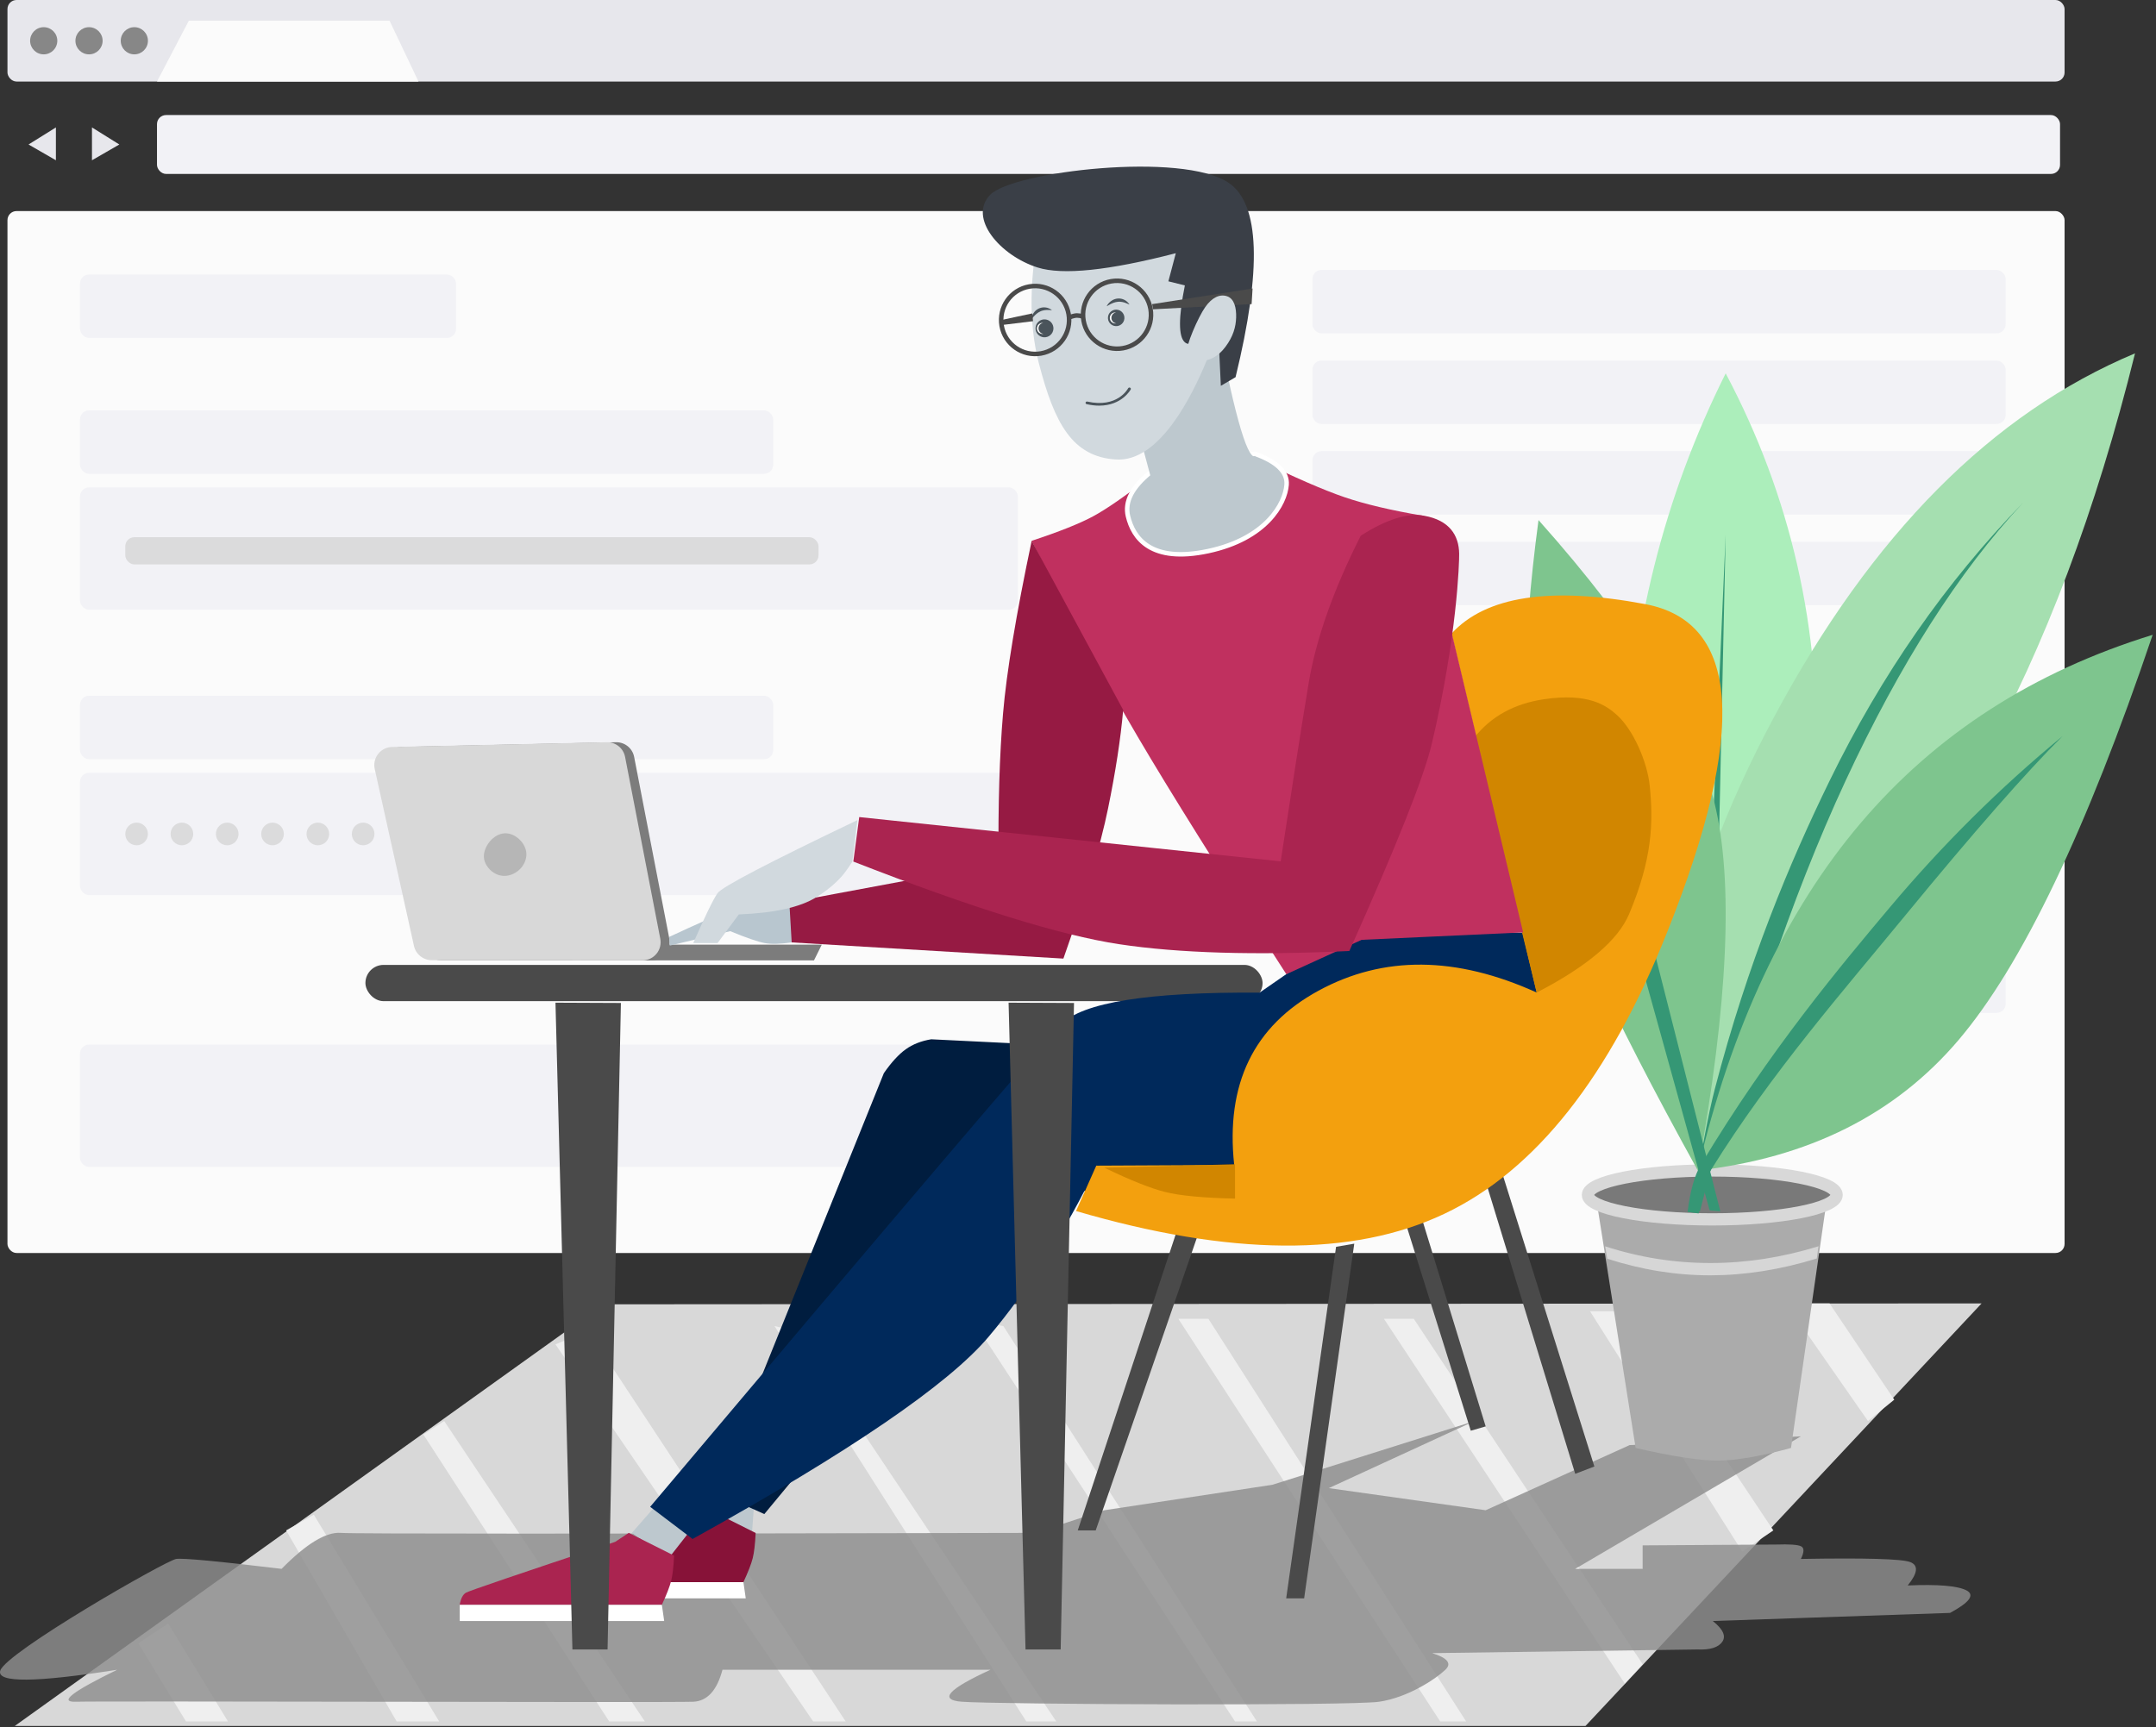 <?xml version="1.0" encoding="UTF-8"?>
<svg width="433px" height="347px" viewBox="0 0 433 347" version="1.1" xmlns="http://www.w3.org/2000/svg" xmlns:xlink="http://www.w3.org/1999/xlink">
    <rect x="0" y="0" width="433" height="347" fill="#333333" stroke="none"/>
    <title>Group 15</title>
    <g id="Page-1" stroke="none" stroke-width="1" fill="none" fill-rule="evenodd">
        <g id="Artboard-Copy-2" transform="translate(-898, -200)">
            <g id="Group-15" transform="translate(898, 200)">
                <g id="Group-14" transform="translate(1.499, 0)">
                    <rect id="Rectangle" fill="#E7E7EC" x="0" y="0" width="413.14" height="16.38" rx="1.82"></rect>
                    <circle id="Oval" fill="#878787" cx="7.28" cy="8.19" r="2.73"></circle>
                    <circle id="Oval-Copy-2" fill="#878787" cx="16.38" cy="8.19" r="2.73"></circle>
                    <circle id="Oval-Copy-3" fill="#878787" cx="25.48" cy="8.19" r="2.73"></circle>
                    <rect id="Rectangle-Copy-18" fill="#FBFBFB" x="0" y="42.4" width="413.14" height="209.3" rx="1.82"></rect>
                    <rect id="Rectangle-Copy-4" fill="#F2F2F6" x="30.03" y="23.11" width="382.2" height="11.83" rx="1.82"></rect>
                    <rect id="Rectangle-Copy-5" fill="#F2F2F6" x="14.56" y="97.91" width="188.37" height="24.57" rx="1.82"></rect>
                    <rect id="Rectangle-Copy-6" fill="#F2F2F6" x="14.56" y="82.44" width="139.23" height="12.74" rx="1.82"></rect>
                    <rect id="Rectangle-Copy-20" fill="#DBDBDC" x="23.66" y="107.92" width="139.23" height="5.46" rx="1.82"></rect>
                    <rect id="Rectangle-Copy-19" fill="#F2F2F6" x="14.56" y="55.14" width="75.53" height="12.74" rx="1.82"></rect>
                    <rect id="Rectangle-Copy-10" fill="#F2F2F6" x="262.08" y="54.23" width="139.23" height="12.74" rx="1.82"></rect>
                    <rect id="Rectangle-Copy-11" fill="#F2F2F6" x="262.08" y="72.43" width="139.23" height="12.74" rx="1.82"></rect>
                    <rect id="Rectangle-Copy-12" fill="#F2F2F6" x="262.08" y="90.63" width="139.23" height="12.74" rx="1.82"></rect>
                    <rect id="Rectangle-Copy-13" fill="#F2F2F6" x="262.08" y="108.83" width="139.23" height="12.74" rx="1.82"></rect>
                    <rect id="Rectangle-Copy-17" fill="#F2F2F6" x="262.08" y="136.13" width="139.23" height="12.74" rx="1.82"></rect>
                    <rect id="Rectangle-Copy-16" fill="#F2F2F6" x="262.08" y="154.33" width="139.23" height="12.74" rx="1.82"></rect>
                    <rect id="Rectangle-Copy-15" fill="#F2F2F6" x="262.08" y="172.53" width="139.23" height="12.74" rx="1.82"></rect>
                    <rect id="Rectangle-Copy-14" fill="#F2F2F6" x="262.08" y="190.73" width="139.23" height="12.74" rx="1.82"></rect>
                    <rect id="Rectangle-Copy-8" fill="#F2F2F6" x="14.56" y="155.24" width="188.37" height="24.57" rx="1.82"></rect>
                    <rect id="Rectangle-Copy-9" fill="#F2F2F6" x="14.56" y="209.84" width="188.37" height="24.57" rx="1.82"></rect>
                    <rect id="Rectangle-Copy-7" fill="#F2F2F6" x="14.56" y="139.77" width="139.23" height="12.74" rx="1.82"></rect>
                    <polygon id="Path-40" fill="#E7E7EC" points="4.233 29.025 9.728 25.598 9.728 32.195"></polygon>
                    <polygon id="Path-40-Copy" fill="#E7E7EC" transform="translate(19.72, 28.896) scale(-1, 1) translate(-19.72, -28.896) " points="16.973 29.025 22.468 25.598 22.468 32.195"></polygon>
                    <polyline id="Path-42" fill="#FBFBFB" points="30.03 16.38 36.425 4.16 76.738 4.16 82.55 16.38"></polyline>
                    <circle id="Oval-Copy-3" fill="#DBDBDC" cx="25.935" cy="167.525" r="2.275"></circle>
                    <circle id="Oval-Copy-4" fill="#DBDBDC" cx="35.035" cy="167.525" r="2.275"></circle>
                    <circle id="Oval-Copy-5" fill="#DBDBDC" cx="44.135" cy="167.525" r="2.275"></circle>
                    <circle id="Oval-Copy-6" fill="#DBDBDC" cx="53.235" cy="167.525" r="2.275"></circle>
                    <circle id="Oval-Copy-7" fill="#DBDBDC" cx="62.335" cy="167.525" r="2.275"></circle>
                    <circle id="Oval-Copy-8" fill="#DBDBDC" cx="71.435" cy="167.525" r="2.275"></circle>
                    <circle id="Oval-Copy-9" fill="#DBDBDC" cx="80.535" cy="167.525" r="2.275"></circle>
                    <circle id="Oval-Copy-10" fill="#DBDBDC" cx="89.635" cy="167.525" r="2.275"></circle>
                </g>
                <polygon id="Path-30" fill="#D8D8D8" points="2.966 346.71 121.204 262.009 397.976 261.827 318.422 346.71"></polygon>
                <polygon id="Path-43" fill="#EFEFEF" points="57.464 307.427 79.661 345.8 88.204 345.8 63.022 304.268"></polygon>
                <polygon id="Path-44" fill="#EFEFEF" points="37.355 345.8 27.78 330.112 33.777 326.126 45.787 345.8"></polygon>
                <polygon id="Path-45" fill="#EFEFEF" points="85.03 288.168 89.205 285.453 129.508 345.8 122.343 345.8"></polygon>
                <polygon id="Path-46" fill="#EFEFEF" points="111.559 270.059 163.313 345.8 169.84 345.8 118.129 267.324"></polygon>
                <polygon id="Path-47" fill="#EFEFEF" points="155.553 266.381 206.117 345.8 212.135 345.8 159.666 267.324"></polygon>
                <polygon id="Path-48" fill="#EFEFEF" points="195.469 265.345 248.039 345.8 252.431 345.8 201.508 266.381"></polygon>
                <polygon id="Path-49" fill="#EFEFEF" points="236.65 264.923 289.237 345.8 294.449 345.8 242.687 264.923"></polygon>
                <polygon id="Path-50" fill="#EFEFEF" points="277.942 264.923 326.315 338.195 329.901 334.306 283.938 264.923"></polygon>
                <polygon id="Path-51" fill="#EFEFEF" points="319.338 263.414 349.9 311.677 356.15 307.427 326.842 263.414"></polygon>
                <polygon id="Path-52" fill="#EFEFEF" points="358.697 261.827 375.159 285.453 380.436 281.167 367.429 261.827"></polygon>
                <path d="M0.043,335.623 C1.091,331.959 33.331,313.465 35.383,313.159 C36.751,312.955 43.808,313.619 56.554,315.151 C61.489,310.133 65.432,307.725 68.384,307.926 C71.335,308.126 117.838,308.126 207.891,307.926 L221.795,303.376 L255.526,298.264 L296.148,285.453 L266.869,298.935 L298.375,303.376 L327.285,290.29 L361.681,288.53 L316.359,315.151 L329.901,315.151 L329.901,310.434 L356.736,310.266 C359.344,310.18 360.993,310.292 361.681,310.601 C362.37,310.91 362.37,311.763 361.681,313.159 C374.586,312.936 381.897,313.143 383.613,313.781 C385.329,314.419 385.171,315.987 383.137,318.485 C389.173,318.228 393.09,318.551 394.889,319.452 C396.688,320.353 395.602,321.87 391.633,324.002 L343.986,325.627 C346.053,327.272 346.689,328.665 345.894,329.804 C345.099,330.944 343.428,331.457 340.882,331.344 L287.626,332.08 C290.719,333.045 291.606,334.157 290.286,335.416 C288.306,337.304 282.764,340.99 276.987,341.844 C271.211,342.699 200.278,342.383 193.189,341.844 C188.464,341.485 190.376,339.342 198.928,335.416 L145.098,335.416 C143.998,339.573 142.044,341.716 139.236,341.844 C135.024,342.037 20.489,341.669 15.236,341.844 C11.735,341.961 14.503,339.818 23.542,335.416 C7.177,337.996 -0.656,338.065 0.043,335.623 Z" id="Path-39" fill="#8D8D8D" opacity="0.82"></path>
                <polygon id="Path-20" fill="#7C7C7C" points="132.673 189.762 165.043 189.762 163.479 192.92 128.475 192.92"></polygon>
                <path d="M80.552,150.052 L123.705,149.098 C125.479,149.059 127.022,150.304 127.359,152.045 L134.43,188.585 C134.812,190.559 133.521,192.468 131.548,192.85 C131.319,192.894 131.086,192.917 130.853,192.916 L88.515,192.882 C86.81,192.88 85.334,191.695 84.965,190.03 L77.079,154.479 C76.644,152.517 77.882,150.573 79.844,150.137 C80.077,150.086 80.314,150.057 80.552,150.052 Z" id="Rectangle" fill="#7C7C7C"></path>
                <path d="M78.732,150.052 L121.885,149.098 C123.659,149.059 125.202,150.304 125.539,152.045 L132.61,188.585 C132.992,190.559 131.701,192.468 129.728,192.85 C129.499,192.894 129.266,192.917 129.033,192.916 L86.695,192.882 C84.99,192.88 83.514,191.695 83.145,190.03 L75.259,154.479 C74.824,152.517 76.062,150.573 78.024,150.137 C78.257,150.086 78.494,150.057 78.732,150.052 Z" id="Rectangle-Copy-3" fill="#D8D8D8"></path>
                <rect id="Rectangle" fill="#4A4A4A" x="73.389" y="193.83" width="180.18" height="7.28" rx="3.64"></rect>
                <polygon id="Path-17" fill="#BDC8CE" points="142.744 299.485 142.235 307.406 151.03 307.926 151.64 299.485"></polygon>
                <g id="Group-11-Copy" transform="translate(108.709, 303.376)">
                    <path d="M0,14.451 C0.207,13.192 0.624,12.38 1.249,12.014 C1.874,11.648 11.865,8.243 31.221,1.798 L33.954,0 L43.053,4.569 C42.945,6.8 42.749,8.484 42.466,9.621 C42.183,10.759 41.56,12.368 40.595,14.451 L0,14.451 Z" id="Path-14" fill="#871238"></path>
                    <polygon id="Path-15" fill="#FFFFFF" points="0 14.451 0 17.702 41.064 17.702 40.595 14.451"></polygon>
                </g>
                <path d="M143.578,299.697 L177.51,215.574 C179.026,213.39 180.49,211.793 181.904,210.782 C183.317,209.771 185.022,209.101 187.021,208.771 L266.869,212.692 L258.521,243.744 L197.134,236.966 C191.765,249.403 187.458,258.54 184.214,264.378 C180.969,270.216 170.733,283.471 153.505,304.144 L143.578,299.697 Z" id="Path-13" fill="#001D3F"></path>
                <polygon id="Path-16" fill="#BDC8CE" points="126.898 307.926 135.381 298.264 141.466 303.849 134.182 313.159"></polygon>
                <path d="M130.576,302.689 C181.326,242.496 208.833,210.193 213.098,205.781 C217.363,201.368 230.653,199.242 252.968,199.404 L270.804,187.054 L276.084,187.054 L306.047,187.351 C312.842,203.866 311.272,215.901 301.336,223.456 C291.4,231.012 264.412,234.556 220.374,234.089 C213.861,247.51 206.583,258.993 198.539,268.538 C190.495,278.083 170.68,291.621 139.094,309.152 L130.576,302.689 Z" id="Path-12" fill="#00295B"></path>
                <g id="Group-11" transform="translate(92.329, 307.926)">
                    <path d="M-1.58415497e-13,14.451 C0.207,13.192 0.624,12.38 1.249,12.014 C1.874,11.648 11.865,8.243 31.221,1.798 L33.954,-5.09192669e-14 L43.053,4.569 C42.945,6.8 42.749,8.484 42.466,9.621 C42.183,10.759 41.56,12.368 40.595,14.451 L-1.58415497e-13,14.451 Z" id="Path-14" fill="#AA2450"></path>
                    <polygon id="Path-15" fill="#FFFFFF" points="3.23296933e-15 14.451 3.23296933e-15 17.702 41.064 17.702 40.595 14.451"></polygon>
                </g>
                <g id="Group-12" transform="translate(306.349, 70.98)">
                    <path d="M14.415,171.019 L22.145,219.887 C29.463,221.576 34.951,222.42 38.609,222.42 C42.268,222.42 47.181,221.576 53.348,219.887 L60.642,169.288 L14.415,171.019 Z" id="Path-21" fill="#ABABAB"></path>
                    <ellipse id="Oval" stroke="#D8D8D8" stroke-width="2.457" fill="#797979" cx="37.537" cy="169.055" rx="24.979" ry="4.914"></ellipse>
                    <path d="M34.629,164.141 C23.951,139.5 19.113,112.859 20.114,84.219 C21.116,55.579 27.82,28.846 40.228,4.022 C53.353,28.78 59.415,55.467 58.415,84.081 C57.414,112.696 49.486,139.382 34.629,164.141 Z" id="Path-25" fill="#ACEEBB"></path>
                    <polygon id="Path-36" fill="#359775" points="34.629 163.73 40.228 36.39 37.423 163.73"></polygon>
                    <path d="M34.629,164.141 C25.215,140.098 30.318,109.738 49.939,73.061 C69.559,36.385 93.726,12.031 122.438,0 C114.643,31.528 104.342,58.884 91.535,82.07 C78.728,105.256 59.759,132.613 34.629,164.141 Z" id="Path-22" fill="#A5DFB0"></path>
                    <path d="M33.415,172.487 C35.188,161.059 36.729,152.831 38.04,147.802 C44.683,122.315 53.106,102.226 61.126,85.808 C71.518,64.529 84.451,45.94 99.926,30.038 C87.072,43.808 75.202,62.408 64.317,85.836 C53.432,109.265 43.677,138.114 35.053,172.385 L33.415,172.487 Z" id="Path-35" fill="#359775"></path>
                    <path d="M34.629,164.141 C41.32,135.423 52.229,112.154 67.356,94.337 C82.483,76.519 102.025,63.921 125.981,56.542 C112.712,95.822 99.719,122.953 87.001,137.933 C74.283,152.913 56.825,161.649 34.629,164.141 Z" id="Path-23" fill="#7EC58E"></path>
                    <path d="M32.572,172.476 C33.099,168.261 33.974,165.131 35.198,163.088 C49.083,139.891 63.72,122.575 73.117,111.384 C83.755,98.714 95.344,87.217 107.883,76.895 C100.648,84.072 90.102,96.099 76.244,112.976 C64.191,127.655 49.332,144.623 37.343,163.927 C36.146,165.854 35.298,168.804 34.799,172.776 L32.572,172.476 Z" id="Path-34" fill="#359775"></path>
                    <path d="M34.629,164.141 C16.823,131.982 6.16,108.714 2.64,94.337 C-0.88,79.959 -0.88,59.678 2.64,33.492 C22.34,55.603 34.121,74.543 37.982,90.313 C41.843,106.084 40.726,130.693 34.629,164.141 Z" id="Path-24" fill="#7EC58E"></path>
                    <polygon id="Path-37" fill="#359775" points="37.003 172.153 16.022 96.573 10.344 56.542 19.985 96.884 39.148 172.353"></polygon>
                    <path d="M16.022,179.383 C22.925,181.62 29.976,182.737 37.174,182.735 C44.372,182.733 51.606,181.611 58.876,179.37 L58.521,181.829 C51.227,184.074 44.114,185.2 37.181,185.207 C30.249,185.213 23.335,184.099 16.44,181.866 L16.022,179.383 Z" id="Path-38" fill="#D6D6D6"></path>
                </g>
                <g id="Group-13" transform="translate(216.106, 119.401)">
                    <polygon id="Path-31" fill="#4A4A4A" points="52.225 131.057 42.205 201.676 45.812 201.676 55.878 130.427"></polygon>
                    <polygon id="Path-31-Copy" fill="#4A4A4A" points="20.23 127.904 0.345 188.026 3.952 188.026 24.658 128.111"></polygon>
                    <polygon id="Path-32" fill="#4A4A4A" points="66.091 125.953 79.279 168.003 82.268 167.131 68.737 123.042"></polygon>
                    <polygon id="Path-33" fill="#4A4A4A" points="82.268 117.922 100.252 176.661 104.101 175.189 85.262 115.228"></polygon>
                    <path d="M0,123.871 L4.067,114.751 L31.765,114.618 C30.015,98.377 35.659,86.707 48.695,79.61 C61.732,72.512 76.339,72.636 92.517,79.982 L75.409,7.873 C82.3,0.348 95.265,-1.626 114.304,1.952 C133.344,5.529 134.841,27.43 118.797,67.653 C107.229,96.835 92.275,115.765 73.936,124.444 C55.596,133.122 30.951,132.931 0,123.871 Z" id="Path-18" fill="#F3A00E"></path>
                    <path d="M92.517,79.982 C102.682,74.72 108.872,69.456 111.088,64.189 C115.718,53.183 115.967,45.883 115.225,38.511 C114.729,33.585 111.899,27.186 108.647,24.247 C106.463,22.274 102.879,19.736 93.957,21.065 C88.01,21.951 83.371,24.5 80.041,28.712 L92.517,79.982 Z" id="Path-26" fill="#D18600"></path>
                </g>
                <polygon id="Path-19" fill="#4A4A4A" points="111.559 201.419 114.962 331.344 122.021 331.344 124.698 201.476"></polygon>
                <polygon id="Path-19-Copy" fill="#4A4A4A" points="202.559 201.419 205.962 331.344 213.021 331.344 215.698 201.476"></polygon>
                <g id="Group-10" transform="translate(208.361, 120.316) rotate(-10) translate(-208.361, -120.316) translate(122.861, 36.816)">
                    <path d="M86.365,71.797 C92.123,70.965 96.468,70.062 99.402,69.089 C102.335,68.116 106.49,66.198 111.865,63.337 L133.552,63.337 C140.516,68.379 145.915,71.956 149.75,74.066 C153.585,76.177 158.606,78.335 164.812,80.542 L169.923,166.407 L137.728,162.243 L121.63,166.416 C111.997,143.552 104.953,126.142 100.496,114.186 C96.04,102.229 91.33,88.1 86.365,71.797 Z" id="Path-3" fill="#C0305F"></path>
                    <path d="M112.317,62.357 C108.116,64.665 106.106,67.307 106.288,70.283 C106.56,74.748 109.1,80.42 120.958,79.988 C132.816,79.557 137.814,73.312 138.758,69.594 C139.387,67.116 137.652,64.704 133.552,62.357 L112.317,62.357 Z" id="Path-11" stroke="#FFFFFF" stroke-width="0.903" fill="#BDC8CE"></path>
                    <path d="M24.905,142.873 L26.195,135.555 C18.319,134.813 13.652,134.547 12.195,134.754 C10.737,134.961 6.954,135.884 0.847,137.523 L0.681,139.254 L13.142,138.509 C16.137,140.406 18.27,141.591 19.541,142.062 C20.811,142.534 22.599,142.804 24.905,142.873 Z" id="Path-29" fill="#B8C6CF"></path>
                    <path d="M86.38,71.799 C80.717,85.872 76.821,96.93 74.69,104.976 C72.559,113.021 70.521,122.846 68.575,134.452 L25.839,134.877 L24.905,142.873 L78.081,155.552 C84.645,143.911 89.326,134.552 92.125,127.473 C94.924,120.394 97.076,114.052 98.58,108.447 L86.38,71.799 Z" id="Path-4" fill="#961A43"></path>
                    <path d="M7.315,142.622 C9.691,137.186 11.316,133.844 12.192,132.594 C13.068,131.345 22.43,126.454 40.279,117.922 L39.244,126.295 C38.348,127.68 37.61,128.692 37.028,129.333 C35.686,130.81 34.027,132.166 32.052,133.399 C28.792,135.434 23.594,136.591 16.457,136.871 L12.192,142.622 L7.315,142.622 Z" id="Path-28" fill="#D1D9DE" transform="translate(23.797, 130.272) rotate(10) translate(-23.797, -130.272) "></path>
                    <path d="M164.928,80.542 C161.697,79.345 157.267,79.921 151.638,82.269 C144.314,92.06 139.159,101.199 136.172,109.687 C133.185,118.174 129.279,129.576 124.452,143.893 L42.639,120.435 L39.917,129.029 C61.656,142.275 78.229,150.818 89.637,154.657 C101.045,158.495 116.134,161.618 134.902,164.024 C147.885,144.888 155.72,132.205 158.406,125.975 C167.217,105.539 170.22,90.895 170.483,89.249 C171.058,85.648 169.774,82.336 164.928,80.542 Z" id="Path-5" fill="#AA2450"></path>
                    <path d="M111.455,55.357 L112.776,70.494 L134.813,68.612 L133.552,62.926 C132.644,63.04 131.943,60.451 131.449,55.158 C130.955,49.866 130.657,41.744 130.555,30.793 L111.455,55.357 Z" id="Path-10" fill="#BDC8CE"></path>
                    <path d="M99.415,8.777 C95.152,19.188 93.345,28.559 93.995,36.89 C94.971,49.388 97.358,56.605 105.911,58.657 C114.464,60.71 123.223,48.577 127.124,42.482 C129.725,38.42 131.868,29.337 133.552,15.235 L99.415,8.777 Z" id="Path-6" fill="#D1D9DE"></path>
                    <g id="Group-16" transform="translate(103.847, 29.777) rotate(8) translate(-103.847, -29.777) translate(93.847, 25.777)">
                        <path d="M18.722,4.063 C18.621,4.973 17.803,5.628 16.893,5.527 C15.984,5.427 15.328,4.607 15.429,3.699 C15.53,2.789 16.348,2.133 17.258,2.234 C18.167,2.335 18.822,3.154 18.722,4.063" id="Fill-350" fill="#4A545B"></path>
                        <path d="M4.401,5.675 C4.292,6.663 3.402,7.376 2.413,7.266 C1.424,7.157 0.711,6.267 0.821,5.278 C0.931,4.29 1.821,3.576 2.81,3.686 C3.798,3.796 4.511,4.686 4.401,5.675" id="Fill-352" fill="#4A545B"></path>
                        <path d="M2.091,6.588 C2.187,6.599 2.28,6.593 2.371,6.58 C1.778,6.494 1.354,5.954 1.421,5.354 C1.478,4.836 1.882,4.444 2.375,4.374 L2.337,4.366 C1.723,4.298 1.171,4.74 1.103,5.354 C1.035,5.968 1.477,6.52 2.091,6.588" id="Fill-353" fill="#FFFFFF"></path>
                        <path d="M16.792,4.993 C16.887,5.004 16.98,4.998 17.071,4.984 C16.478,4.898 16.054,4.359 16.121,3.759 C16.178,3.24 16.582,2.848 17.075,2.778 L17.038,2.77 C16.424,2.703 15.871,3.145 15.804,3.759 C15.735,4.372 16.178,4.925 16.792,4.993" id="Fill-354" fill="#FFFFFF"></path>
                        <path d="M-0.001,3.616 C-0.001,3.616 0.011,3.266 0.238,2.801 C0.349,2.568 0.515,2.31 0.742,2.069 C0.861,1.954 0.982,1.827 1.131,1.73 C1.279,1.633 1.43,1.533 1.6,1.464 C1.766,1.384 1.944,1.345 2.119,1.304 C2.292,1.251 2.473,1.275 2.639,1.26 C2.807,1.255 2.966,1.298 3.116,1.319 C3.266,1.335 3.395,1.404 3.518,1.445 C3.765,1.523 3.938,1.659 4.062,1.738 C4.184,1.822 4.249,1.875 4.249,1.875 C4.249,1.875 4.161,1.872 4.016,1.86 C3.87,1.852 3.674,1.811 3.437,1.814 C3.32,1.818 3.196,1.793 3.066,1.808 C2.937,1.822 2.802,1.82 2.667,1.839 C2.534,1.869 2.393,1.879 2.26,1.923 C2.126,1.963 1.988,1.997 1.862,2.066 C1.594,2.164 1.359,2.337 1.131,2.495 C0.911,2.667 0.715,2.849 0.547,3.016 C0.217,3.352 -0.001,3.616 -0.001,3.616" id="Fill-355" fill="#4A545B"></path>
                        <path d="M15.256,1.479 C15.256,1.479 15.388,1.155 15.76,0.796 C15.944,0.615 16.188,0.43 16.485,0.28 C16.635,0.214 16.793,0.137 16.966,0.096 C17.139,0.055 17.315,0.013 17.499,0.006 C17.681,-0.012 17.862,0.013 18.041,0.034 C18.221,0.044 18.383,0.128 18.544,0.171 C18.704,0.225 18.839,0.319 18.971,0.39 C19.107,0.456 19.205,0.567 19.306,0.646 C19.511,0.805 19.627,0.992 19.717,1.108 C19.803,1.229 19.846,1.301 19.846,1.301 C19.846,1.301 19.764,1.269 19.632,1.208 C19.498,1.15 19.327,1.044 19.103,0.965 C18.992,0.928 18.884,0.863 18.758,0.832 C18.632,0.802 18.505,0.753 18.372,0.725 C18.236,0.707 18.101,0.669 17.961,0.665 C17.821,0.655 17.679,0.641 17.538,0.663 C17.253,0.662 16.972,0.744 16.704,0.815 C16.439,0.901 16.192,1.004 15.977,1.103 C15.552,1.306 15.256,1.479 15.256,1.479" id="Fill-356" fill="#4A545B"></path>
                    </g>
                    <path d="M108.357,47.754 C103.786,47.754 102.048,44.54 102.027,44.502 C101.958,44.369 102.016,44.207 102.158,44.142 C102.301,44.076 102.473,44.131 102.543,44.265 C102.63,44.429 104.738,48.284 110.744,46.933 C110.898,46.9 111.054,46.988 111.09,47.133 C111.127,47.278 111.032,47.423 110.878,47.458 C109.956,47.665 109.117,47.754 108.357,47.754" id="Fill-351" fill="#4A545B" transform="translate(106.548, 45.934) scale(-1, 1) rotate(-10) translate(-106.548, -45.934) "></path>
                    <path d="M90.242,1.897 C95.487,-1.918 129.811,-0.006 137.868,7.882 C143.239,13.141 141.422,26.025 132.416,46.534 L129.201,47.734 L131.018,33.562 C127.13,37.785 124.654,39.215 123.589,37.853 C122.525,36.491 123.192,32.745 125.589,26.614 L122.472,25.231 L124.919,19.927 C111.025,21.022 101.75,20.359 97.092,17.937 C90.106,14.304 84.998,5.711 90.242,1.897 Z" id="Path-8" fill="#3A3F47"></path>
                    <circle id="Oval" stroke="#4A4A4A" stroke-width="0.91" cx="111.148" cy="30.052" r="6.825"></circle>
                    <circle id="Oval-Copy" stroke="#4A4A4A" stroke-width="0.91" cx="94.768" cy="28.232" r="6.825"></circle>
                    <polygon id="Path-9" fill="#4A4A4A" points="118.46 29.177 138.872 29.588 138.138 32.639 118.46 30.229"></polygon>
                    <path d="M123.59,40.156 C123.558,38.647 127.154,33.311 128.847,31.624 C130.54,29.937 132.198,29.495 133.552,30.229 C134.906,30.963 135.005,32.842 134.611,34.747 C134.217,36.652 133.328,38.426 131.499,40.156 C129.669,41.885 128.056,42.193 126.734,42.193 C125.413,42.193 123.621,41.665 123.59,40.156 Z" id="Path-7" fill="#D1D9DE"></path>
                    <path d="M101.547,28.911 C102.295,28.775 102.845,28.738 103.196,28.8 C103.547,28.862 103.949,29.006 104.403,29.233" id="Path-53" stroke="#4A4A4A" stroke-width="0.91"></path>
                    <path d="M88.109,27.058 L94.434,26.832 C94.407,27.157 94.386,27.41 94.372,27.592 C94.358,27.773 94.337,28.042 94.31,28.398 L88.181,28.076 L88.109,27.058 Z" id="Path-54" fill="#4A4A4A"></path>
                </g>
                <path d="M221.795,234.566 C226.977,237.076 231.048,238.703 234.008,239.447 C236.967,240.191 241.645,240.633 248.039,240.774 L248.035,233.873 L221.795,234.566 Z" id="Path-27" fill="#D18600"></path>
                <path d="M100.948,167.439 C98.72,167.831 96.971,170.409 97.198,172.366 C97.424,174.322 99.574,176.313 101.928,175.899 C104.282,175.486 105.937,173.312 105.694,171.215 C105.451,169.117 103.175,167.048 100.948,167.439 Z" id="Path-41" fill="#B6B6B6"></path>
            </g>
        </g>
    </g>
</svg>